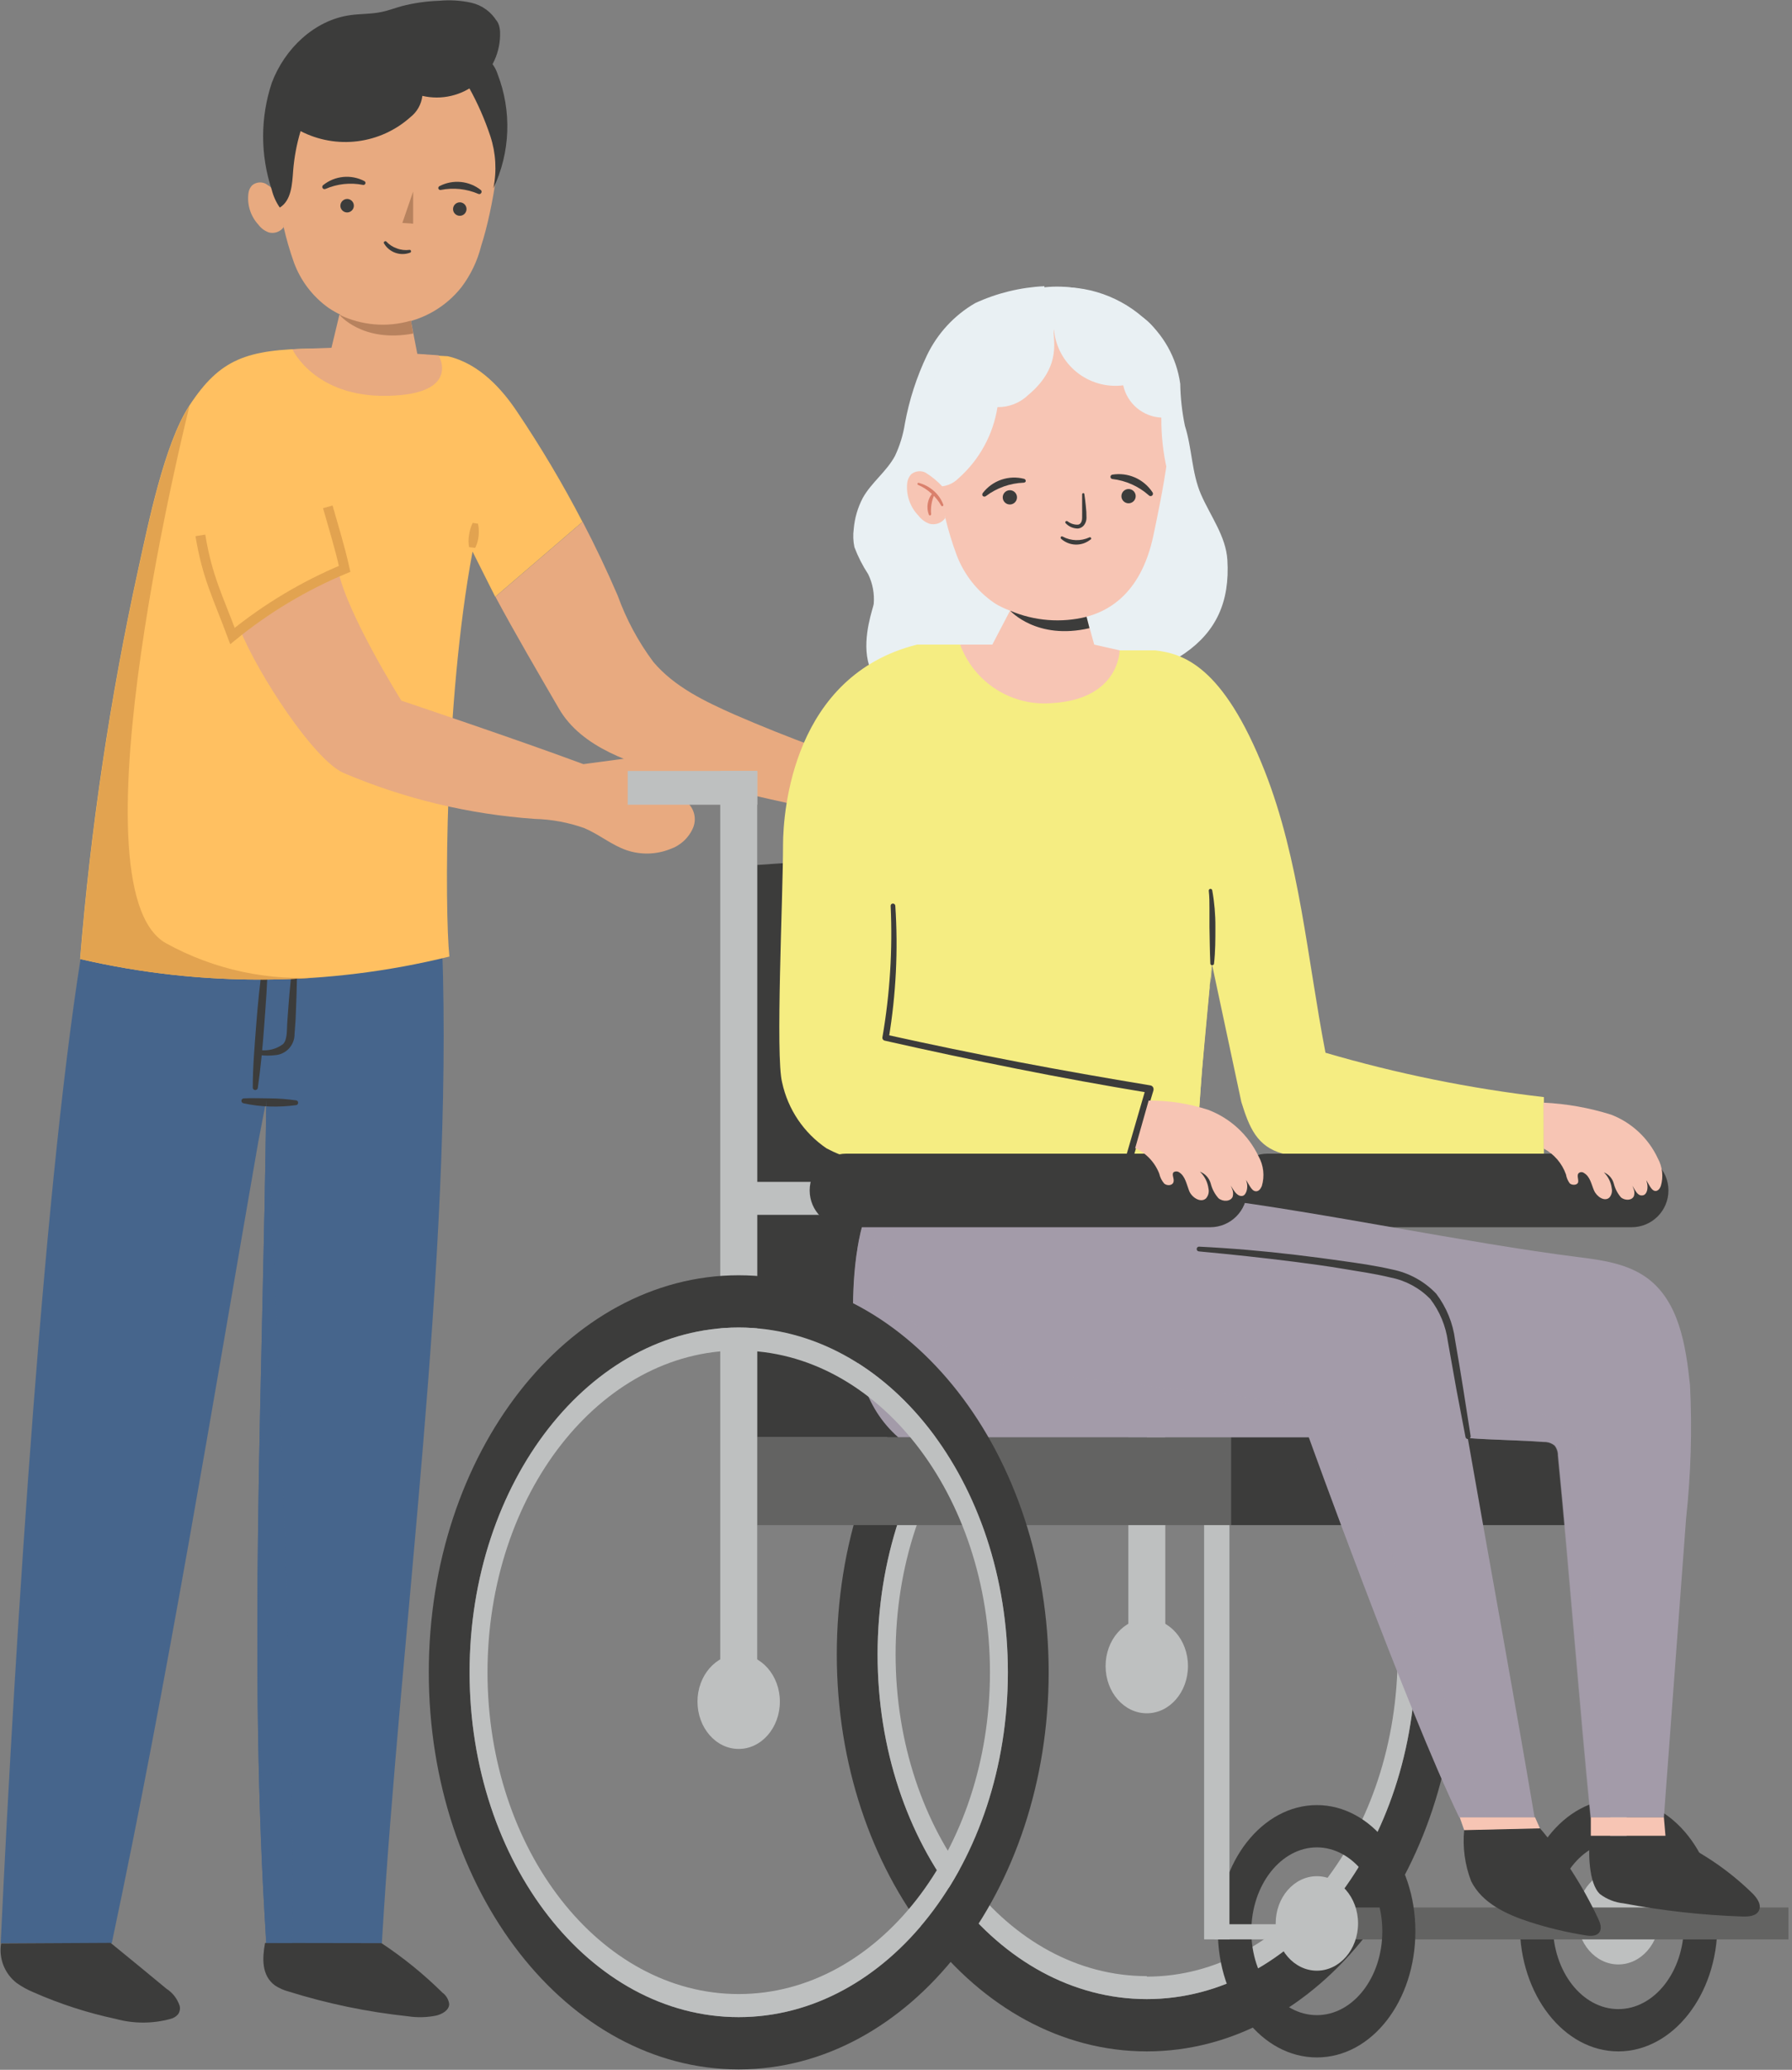 <svg width="181" height="209" viewBox="0 0 181 209" fill="none" xmlns="http://www.w3.org/2000/svg">
<rect x="0" y="0" width="181" height="209" fill="#808080" stroke="none"/>
<g clip-path="url(#clip0_1_233)">
<path d="M26.9 111.08C26.56 139.31 25.04 168.02 26.9 196.21H38.57C40.42 164.8 45.78 127.11 44.66 95.61L8.55 94.31C4.55 117.62 1.55 164.81 0.07 196.21H11.29C16.97 169.42 21.4 142.21 26.09 115.28L26.9 111.08Z" fill="#46658C"/>
<path d="M26.9 111.08C26.56 139.31 25.04 168.02 26.9 196.21H29.57" fill="#46658C"/>
<path d="M29.92 111.59C29.032 111.712 28.136 111.759 27.24 111.73C26.345 111.705 25.454 111.595 24.58 111.4C24.548 111.393 24.517 111.38 24.49 111.361C24.463 111.342 24.44 111.318 24.422 111.29C24.405 111.262 24.393 111.231 24.387 111.198C24.382 111.166 24.383 111.132 24.39 111.1C24.403 111.048 24.432 111.001 24.474 110.967C24.515 110.933 24.566 110.913 24.62 110.91C25.52 110.86 26.39 110.91 27.27 110.91C28.15 110.91 29.03 110.99 29.92 111.11C29.979 111.12 30.032 111.153 30.068 111.201C30.104 111.25 30.119 111.31 30.11 111.37C30.108 111.423 30.089 111.474 30.054 111.514C30.02 111.554 29.972 111.581 29.92 111.59Z" fill="#3C3C3B"/>
<path d="M27.03 97.11C27.03 99.24 26.84 101.37 26.69 103.5C26.54 105.63 26.34 107.74 26.04 109.86C26.028 109.919 25.996 109.972 25.95 110.01C25.903 110.048 25.845 110.069 25.785 110.069C25.725 110.069 25.667 110.048 25.62 110.01C25.574 109.972 25.542 109.919 25.53 109.86C25.53 107.72 25.72 105.6 25.88 103.47C26.04 101.34 26.26 99.22 26.56 97.11C26.57 97.048 26.604 96.992 26.654 96.955C26.705 96.918 26.768 96.901 26.83 96.91C26.88 96.919 26.925 96.943 26.961 96.979C26.997 97.015 27.021 97.06 27.03 97.11Z" fill="#3C3C3B"/>
<path d="M30 97.59C30 99.42 29.93 101.23 29.85 103.05L29.75 104.43C29.751 104.972 29.544 105.494 29.172 105.888C28.8 106.283 28.291 106.519 27.75 106.55C27.275 106.605 26.795 106.605 26.32 106.55C26.261 106.538 26.208 106.506 26.17 106.46C26.132 106.413 26.111 106.355 26.111 106.295C26.111 106.235 26.132 106.177 26.17 106.13C26.208 106.084 26.261 106.052 26.32 106.04C27.131 106.134 27.948 105.912 28.6 105.42C29.06 104.93 28.95 103.93 29.03 103.03C29.16 101.22 29.29 99.4 29.53 97.59C29.534 97.56 29.543 97.53 29.558 97.504C29.574 97.477 29.594 97.454 29.618 97.436C29.642 97.417 29.67 97.403 29.7 97.395C29.729 97.388 29.76 97.386 29.79 97.39C29.842 97.396 29.891 97.419 29.929 97.455C29.966 97.491 29.992 97.538 30 97.59Z" fill="#3C3C3B"/>
<path d="M80.96 81.39C76.72 80.503 72.507 79.487 68.32 78.34C63.87 77.13 58.74 75.53 56.44 71.53C54.44 68.08 52.05 64.01 50.04 60.26L58.85 52.69C60.123 55.13 61.303 57.613 62.39 60.14C63.254 62.538 64.467 64.796 65.99 66.84C68.13 69.37 71.22 70.84 74.25 72.18C76.957 73.353 79.697 74.45 82.47 75.47L80.96 81.39Z" fill="#E8AA80"/>
<path d="M45.22 35.97C48.46 36.71 50.77 39.39 52.22 41.56C54.632 45.142 56.839 48.858 58.83 52.69L50.02 60.26L47.73 55.7C44.88 70.91 44.91 91.95 45.39 96.59C33.149 99.602 20.37 99.688 8.09 96.84C9.16 83.606 11.121 70.46 13.96 57.49C14.96 52.96 16.59 44.82 19.13 40.95C22.22 36.24 24.89 35.28 31.62 35.2L45.22 35.97Z" fill="#FFC061"/>
<path d="M32.77 98.65C24.506 99.326 16.187 98.715 8.11 96.84C9.18 83.606 11.141 70.46 13.98 57.49C14.98 52.96 16.61 44.82 19.15 40.95C19.15 40.95 6.87 89.58 16.74 95.23C21.626 97.934 27.206 99.124 32.77 98.65Z" fill="#E2A350"/>
<path d="M48.28 52.88C48.364 53.288 48.385 53.706 48.34 54.12C48.3 54.537 48.184 54.944 48 55.32L47.38 55.25C47.305 54.837 47.305 54.413 47.38 54C47.436 53.584 47.558 53.179 47.74 52.8L48.28 52.88Z" fill="#E2A350"/>
<path d="M34.17 57.7C35.17 62.21 40.54 70.75 40.54 70.75C40.54 70.75 52.24 74.67 58.93 77.16L66.4 76.16C67.14 76.06 68.25 76.34 68.06 77.07C67.99 77.36 67.7 77.55 67.43 77.7C66.71 78.12 65.87 78.79 66.11 79.59C66.43 80.59 68.01 80.32 69.02 80.75C69.497 81.017 69.861 81.448 70.045 81.962C70.229 82.477 70.22 83.041 70.02 83.55C69.807 84.06 69.489 84.519 69.085 84.897C68.682 85.274 68.203 85.561 67.68 85.74C66.276 86.296 64.72 86.335 63.29 85.85C61.77 85.33 60.5 84.24 59.02 83.62C57.413 83.048 55.725 82.734 54.02 82.69C47.393 82.226 40.888 80.668 34.77 78.08C31.77 76.85 26.02 68.01 24.24 63.56L29.45 60.03L34.17 57.7Z" fill="#E8AA80"/>
<path d="M20.24 54.06C20.93 58.29 22.02 60.28 23.48 64.22C26.91 61.425 30.726 59.141 34.81 57.44C34.34 55.3 33.55 52.75 33.11 51.18" stroke="#E2A350" stroke-miterlimit="10"/>
<path d="M34.28 31.78L33.48 35.12L29.53 35.26C29.53 35.26 31.76 40.15 39.2 39.97C46.64 39.79 44.3 35.88 44.3 35.88L42.15 35.73L41.5 32.38L34.28 31.78Z" fill="#E8AA80"/>
<path d="M50.36 9.52C50.98 14.21 49.78 21.19 48.6 24.83C48.223 26.344 47.542 27.766 46.6 29.01C45.034 30.983 42.781 32.293 40.291 32.676C37.801 33.06 35.258 32.49 33.17 31.08C31.578 29.94 30.365 28.348 29.69 26.51C27.996 21.758 27.475 16.667 28.17 11.67C28.17 11.67 27.44 1.08 40.78 1.76C40.78 1.76 49.32 1.69 50.36 9.52Z" fill="#E8AA80"/>
<path d="M34.38 20.78C34.382 20.914 34.423 21.044 34.499 21.155C34.575 21.265 34.682 21.351 34.807 21.401C34.931 21.451 35.067 21.463 35.199 21.436C35.33 21.408 35.45 21.343 35.544 21.247C35.638 21.152 35.702 21.031 35.728 20.899C35.753 20.767 35.739 20.631 35.687 20.508C35.636 20.384 35.548 20.278 35.437 20.204C35.325 20.13 35.194 20.09 35.06 20.09C34.879 20.093 34.706 20.166 34.579 20.296C34.451 20.425 34.38 20.599 34.38 20.78Z" fill="#3C3C3B"/>
<path d="M45.76 21.12C45.762 21.254 45.803 21.384 45.879 21.495C45.955 21.605 46.062 21.691 46.187 21.741C46.311 21.791 46.447 21.803 46.579 21.776C46.71 21.748 46.83 21.683 46.924 21.587C47.018 21.492 47.082 21.371 47.108 21.239C47.133 21.107 47.119 20.971 47.067 20.848C47.016 20.724 46.928 20.618 46.817 20.544C46.705 20.47 46.574 20.43 46.44 20.43C46.35 20.43 46.261 20.448 46.178 20.483C46.094 20.517 46.019 20.569 45.956 20.633C45.892 20.697 45.842 20.773 45.809 20.857C45.775 20.94 45.759 21.03 45.76 21.12Z" fill="#3C3C3B"/>
<path d="M36.66 18.67C35.384 18.418 34.062 18.561 32.87 19.08C32.816 19.104 32.754 19.106 32.698 19.086C32.642 19.065 32.596 19.024 32.57 18.97C32.551 18.924 32.546 18.874 32.557 18.826C32.568 18.777 32.593 18.733 32.63 18.7C33.211 18.231 33.916 17.942 34.659 17.869C35.401 17.796 36.149 17.942 36.81 18.29C36.834 18.302 36.856 18.32 36.873 18.341C36.89 18.362 36.903 18.387 36.91 18.413C36.918 18.439 36.92 18.466 36.916 18.494C36.913 18.52 36.904 18.547 36.89 18.57C36.867 18.609 36.833 18.64 36.792 18.658C36.75 18.676 36.704 18.68 36.66 18.67Z" fill="#3C3C3B"/>
<path d="M44.4 18.79C45.062 18.448 45.809 18.304 46.551 18.377C47.292 18.45 47.997 18.735 48.58 19.2C48.621 19.243 48.645 19.3 48.645 19.36C48.645 19.42 48.621 19.477 48.58 19.52C48.549 19.557 48.507 19.583 48.46 19.594C48.413 19.605 48.364 19.6 48.32 19.58C47.123 19.064 45.798 18.925 44.52 19.18C44.466 19.192 44.409 19.182 44.362 19.152C44.315 19.122 44.282 19.074 44.27 19.02C44.264 18.973 44.273 18.925 44.297 18.883C44.32 18.842 44.356 18.809 44.4 18.79Z" fill="#3C3C3B"/>
<path d="M41.43 25.51C40.949 25.693 40.418 25.7 39.932 25.527C39.447 25.355 39.038 25.016 38.78 24.57C38.771 24.554 38.766 24.536 38.764 24.517C38.763 24.499 38.765 24.48 38.77 24.462C38.776 24.445 38.785 24.428 38.797 24.414C38.809 24.4 38.824 24.389 38.84 24.38C38.865 24.363 38.895 24.354 38.925 24.354C38.955 24.354 38.985 24.363 39.01 24.38C39.303 24.699 39.67 24.94 40.08 25.08C40.49 25.241 40.934 25.292 41.37 25.23C41.387 25.229 41.404 25.231 41.421 25.236C41.437 25.241 41.452 25.25 41.465 25.261C41.478 25.272 41.489 25.286 41.496 25.301C41.504 25.316 41.509 25.333 41.51 25.35C41.52 25.382 41.517 25.416 41.502 25.446C41.487 25.476 41.461 25.499 41.43 25.51Z" fill="#3C3C3B"/>
<path d="M41.73 19.34V22.39C41.73 22.46 41.73 22.53 41.73 22.57C41.703 22.582 41.674 22.589 41.645 22.589C41.616 22.589 41.587 22.582 41.56 22.57L40.64 22.51" fill="#B7825E"/>
<path d="M41.5 32.38C39.102 33.082 36.529 32.868 34.28 31.78C34.28 31.78 36.59 34.64 41.73 33.68L41.5 32.38Z" fill="#B7825E"/>
<path d="M28.66 22.93C28.492 23.162 28.258 23.337 27.989 23.434C27.719 23.53 27.427 23.543 27.15 23.47C26.732 23.318 26.367 23.047 26.1 22.69C25.705 22.261 25.41 21.75 25.237 21.193C25.064 20.636 25.017 20.047 25.1 19.47C25.14 19.184 25.27 18.918 25.47 18.71C25.657 18.555 25.885 18.457 26.126 18.429C26.368 18.401 26.612 18.443 26.83 18.55C27.434 18.925 27.983 19.383 28.46 19.91L28.66 22.93Z" fill="#E8AA80"/>
<path d="M26.09 19.59C26.589 19.758 27.047 20.028 27.436 20.383C27.825 20.737 28.137 21.169 28.35 21.65" fill="#E8AA80"/>
<path d="M27.57 20.59C27.373 20.88 27.238 21.207 27.173 21.551C27.107 21.895 27.113 22.248 27.19 22.59" fill="#E8AA80"/>
<path d="M49.68 1.77C50.27 1.91 50.49 2.63 50.51 3.24C50.542 4.221 50.347 5.196 49.942 6.09C49.537 6.984 48.931 7.773 48.173 8.395C47.414 9.018 46.522 9.457 45.566 9.68C44.61 9.903 43.616 9.903 42.66 9.68C42.61 10.103 42.477 10.512 42.267 10.883C42.058 11.253 41.776 11.579 41.44 11.84C39.952 13.168 38.096 14.012 36.117 14.262C34.139 14.512 32.132 14.156 30.36 13.24C29.968 14.543 29.717 15.884 29.61 17.24C29.51 18.61 29.43 20.24 28.26 20.96C27.884 20.417 27.61 19.811 27.45 19.17C26.285 15.664 26.285 11.876 27.45 8.37C28.74 4.93 31.75 2.03 35.38 1.53C36.44 1.38 37.53 1.43 38.58 1.2C39.25 1.06 39.89 0.81 40.58 0.62C41.813 0.301 43.077 0.119 44.35 0.08C45.444 -0.024 46.547 0.043 47.62 0.28C48.155 0.404 48.66 0.636 49.103 0.961C49.547 1.286 49.92 1.697 50.2 2.17" fill="#3C3C3B"/>
<path d="M47.39 8.88C48.254 10.436 48.97 12.07 49.53 13.76C50.087 15.457 50.191 17.27 49.83 19.02C50.682 17.227 51.16 15.278 51.234 13.294C51.307 11.31 50.976 9.332 50.26 7.48C50.082 6.923 49.766 6.421 49.34 6.02C49.126 5.824 48.855 5.699 48.567 5.663C48.278 5.627 47.986 5.682 47.73 5.82C47.455 6.017 47.257 6.303 47.17 6.63C47.052 6.983 47.013 7.357 47.054 7.726C47.096 8.096 47.217 8.452 47.41 8.77" fill="#3C3C3B"/>
<path d="M38.53 196.21C40.741 197.673 42.804 199.347 44.69 201.21C44.876 201.345 45.032 201.517 45.148 201.715C45.265 201.913 45.341 202.132 45.37 202.36C45.37 202.97 44.7 203.36 44.08 203.52C43.122 203.717 42.136 203.741 41.17 203.59C37.098 203.157 33.078 202.323 29.17 201.1C28.672 200.972 28.199 200.762 27.77 200.48C26.42 199.48 26.48 197.78 26.77 196.19L38.53 196.21Z" fill="#3C3C3B"/>
<path d="M11.17 196.18C13.063 197.72 14.947 199.267 16.82 200.82C17.45 201.226 17.919 201.837 18.15 202.55C18.183 202.696 18.184 202.847 18.155 202.993C18.126 203.139 18.066 203.278 17.98 203.4C17.781 203.629 17.515 203.79 17.22 203.86C15.41 204.355 13.5 204.355 11.69 203.86C8.842 203.253 6.064 202.355 3.4 201.18C2.796 200.933 2.222 200.617 1.69 200.24C1.091 199.778 0.627 199.162 0.349 198.458C0.071 197.753 -0.012 196.987 0.11 196.24L11.17 196.18Z" fill="#3C3C3B"/>
<g style="mix-blend-mode:multiply" opacity="0.54">
<path d="M29.53 196.21C29.95 171.64 26.9 111.08 26.9 111.08L25.99 166.36L26.86 196.21H29.53Z" fill="#46658C"/>
</g>
<path d="M123.97 56.53C123.82 54.15 122.26 52.11 121.31 49.93C120.36 47.75 120.41 45.28 119.68 42.99C119.393 41.598 119.235 40.182 119.21 38.76C118.847 36.124 117.501 33.723 115.44 32.04C114.091 30.864 112.502 29.995 110.785 29.492C109.067 28.99 107.26 28.866 105.49 29.13C105.494 29.084 105.494 29.037 105.49 28.99V28.9C103.068 29.013 100.691 29.593 98.49 30.61C96.38 31.837 94.687 33.67 93.63 35.87C92.586 38.058 91.836 40.375 91.4 42.76C91.225 43.892 90.888 44.994 90.4 46.03C89.56 47.61 88.02 48.71 87.15 50.27C86.635 51.248 86.323 52.319 86.23 53.42C86.148 54.029 86.172 54.649 86.3 55.25C86.662 56.208 87.128 57.124 87.69 57.98C88.143 58.912 88.336 59.948 88.25 60.98C88.19 61.68 83.8 72.43 97.03 70.37C99.83 69.94 102.58 71.08 105.37 70.6C118.22 68.41 124.5 65.09 123.97 56.53Z" fill="#E9F0F3"/>
<path d="M96.98 65.09C96.98 65.09 97.49 71.65 105.55 71.87C113.61 72.09 113.09 65.67 113.09 65.67L110.52 65.09L109.66 61.96L102.1 61.51L100.23 65.09H96.98Z" fill="#F7C5B4"/>
<path d="M163.46 181.66C157.97 181.66 153.51 187.36 153.51 194.4C153.51 201.44 157.97 207.14 163.46 207.14C168.95 207.14 173.46 201.44 173.46 194.4C173.46 187.36 168.96 181.66 163.46 181.66ZM163.46 202.87C159.81 202.87 156.85 199.08 156.85 194.4C156.85 189.72 159.85 185.93 163.46 185.93C167.07 185.93 170.08 189.72 170.08 194.4C170.08 199.08 167.11 202.87 163.46 202.87Z" fill="#3C3C3B"/>
<path d="M167.62 193.59C167.62 196.23 165.76 198.36 163.46 198.36C161.16 198.36 159.3 196.23 159.3 193.59C159.3 190.95 161.16 188.82 163.46 188.82C165.76 188.82 167.62 190.97 167.62 193.59Z" fill="#BEC0C0"/>
<path d="M164.3 153.39H162.63V190.35H164.3V153.39Z" fill="#BEC0C0"/>
<path d="M117.7 79.04H113.97V169.7H117.7V79.04Z" fill="#BEC0C0"/>
<path d="M115.83 126.96C98.54 126.96 84.52 144.91 84.52 167.05C84.52 189.19 98.52 207.14 115.83 207.14C133.14 207.14 147.17 189.19 147.17 167.05C147.17 144.91 133.17 126.96 115.83 126.96ZM115.83 201.86C100.83 201.86 88.64 186.28 88.64 167.05C88.64 147.82 100.81 132.23 115.83 132.23C130.85 132.23 143.01 147.82 143.01 167.05C143.01 186.28 130.84 201.86 115.83 201.86Z" fill="#3C3C3B"/>
<path d="M115.83 132.23C100.83 132.23 88.64 147.82 88.64 167.05C88.64 186.28 100.81 201.86 115.83 201.86C130.85 201.86 143.01 186.28 143.01 167.05C143.01 147.82 130.84 132.23 115.83 132.23ZM115.83 199.54C101.83 199.54 90.46 184.99 90.46 167.05C90.46 149.11 101.82 134.59 115.83 134.59C129.84 134.59 141.17 149.1 141.17 167.05C141.17 185 129.84 199.59 115.83 199.59V199.54Z" fill="#BEC0C0"/>
<path d="M119.99 168.23C119.99 170.87 118.13 173 115.83 173C113.53 173 111.67 170.87 111.67 168.23C111.67 165.59 113.53 163.46 115.83 163.46C118.13 163.46 119.99 165.59 119.99 168.23Z" fill="#BEC0C0"/>
<path d="M76.48 87.34V145.12H115.83V84.62L76.48 87.34Z" fill="#3C3C3B"/>
<path d="M85.62 119.34H74.62V122.67H85.62V119.34Z" fill="#BEC0C0"/>
<path d="M125.38 111.27C126.18 113.85 126.96 115.78 129.57 116.49H155.94V110.78C148.473 109.913 141.094 108.414 133.88 106.3C132.05 96.84 131.27 86.82 127.74 77.85C123.49 67.1 119.42 66.01 116.69 65.67H113.09C113.09 65.67 113.09 70.54 106.38 70.99C104.381 71.184 102.375 70.711 100.674 69.643C98.973 68.576 97.674 66.974 96.98 65.09H92.62C80.11 68.23 79.1 81.83 79.09 85.31C79.09 90.66 78.31 106.64 79 109.31C79.585 112.022 81.193 114.404 83.49 115.96C85.307 116.923 87.308 117.492 89.36 117.63C99.955 118.849 110.641 119.087 121.28 118.34C120.16 118.45 122.41 97.34 122.41 97.34L125.38 111.27Z" fill="#F5ED82"/>
<g style="mix-blend-mode:multiply">
<path d="M109.93 106.05C91.32 101.38 90.28 93.05 90.28 93.05L88.64 118.46C96.64 119.88 120.64 118.37 120.64 118.37L121.4 108.12L122.21 99.39C120.72 107.59 110.74 106.18 109.93 106.05Z" fill="#F5ED82"/>
</g>
<g style="mix-blend-mode:multiply">
<path d="M122.22 99.37C122.348 98.691 122.412 98.001 122.41 97.31L122.22 99.37Z" fill="#F5ED82"/>
</g>
<path d="M164.8 116.49H128.06C126.005 116.49 124.34 118.153 124.34 120.205C124.34 122.257 126.005 123.92 128.06 123.92H164.8C166.855 123.92 168.52 122.257 168.52 120.205C168.52 118.153 166.855 116.49 164.8 116.49Z" fill="#3C3C3B"/>
<path d="M87.17 126.31C94.322 127.73 101.611 128.34 108.9 128.13C111.803 128.144 114.694 127.736 117.48 126.92C120.285 126.092 122.72 124.327 124.38 121.92" stroke="#222221" stroke-width="1.23" stroke-linecap="round" stroke-linejoin="round"/>
<path d="M124.34 145.12H76.48V154H124.34V145.12Z" fill="#636362"/>
<path d="M160.75 145.12H124.34V154H160.75V145.12Z" fill="#3C3C3B"/>
<path d="M76.48 77.85H72.75V168.51H76.48V77.85Z" fill="#BEC0C0"/>
<path d="M76.49 77.85H63.4V81.26H76.49V77.85Z" fill="#BEC0C0"/>
<path d="M180.64 192.61H133.01V195.83H180.64V192.61Z" fill="#636362"/>
<path d="M155.9 111.34C158.226 111.449 160.529 111.859 162.75 112.56C164.827 113.369 166.511 114.949 167.45 116.97C167.682 117.392 167.827 117.856 167.879 118.335C167.93 118.814 167.887 119.298 167.75 119.76C167.66 120.01 167.47 120.26 167.22 120.26C166.97 120.26 166.78 120.01 166.64 119.78C166.07 118.78 165.5 117.85 164.92 116.89C165.646 117.605 166.15 118.515 166.37 119.51C166.47 119.97 166.37 120.61 165.94 120.7C165.51 120.79 165.28 120.4 165.08 120.07L163.88 118.07C164.351 118.635 164.72 119.278 164.97 119.97C165.086 120.213 165.111 120.49 165.04 120.75C164.86 121.24 164.12 121.25 163.72 120.9C163.376 120.499 163.129 120.023 163 119.51C162.933 119.257 162.808 119.023 162.634 118.826C162.46 118.63 162.243 118.477 162 118.38C162.436 118.809 162.715 119.373 162.79 119.98C162.827 120.144 162.826 120.314 162.786 120.477C162.746 120.64 162.669 120.792 162.56 120.92C162.07 121.38 161.27 120.83 161 120.2C160.73 119.57 160.61 118.81 160 118.45C159.923 118.39 159.828 118.357 159.73 118.357C159.632 118.357 159.537 118.39 159.46 118.45C159.23 118.67 159.46 119.07 159.4 119.37C159.34 119.67 158.81 119.72 158.55 119.49C158.355 119.224 158.225 118.915 158.17 118.59C157.775 117.471 156.976 116.54 155.93 115.98" fill="#F7C5B4"/>
<path d="M148.3 145.21C150.79 145.41 153.46 145.41 155.95 145.6C156.35 145.582 156.742 145.714 157.05 145.97C157.271 146.256 157.388 146.609 157.38 146.97C158.5 158.3 159.55 172.19 160.68 183.52H168.06L170.3 153.36C170.788 148.884 170.922 144.377 170.7 139.88C170.28 135.88 169.6 131.42 166.37 129.05C164.37 127.59 161.84 127.24 159.37 126.93C148.13 125.51 133.64 122.43 122.37 121.01H88.17C86.42 124.07 86.08 129.6 86.17 133.12C86.35 137.76 87.23 142.04 90.71 145.12H132.19C132.19 145.12 142.06 172.51 147.39 183.52H155C153.07 172.04 150.45 157.8 148.25 145.21" fill="#A39BA9"/>
<g style="mix-blend-mode:multiply" opacity="0.5">
<path d="M149.08 145.26L148.3 145.21L147.9 142.13C151.34 142.13 152.31 142.53 154.49 142.62C155.59 142.67 159.01 143.35 159.3 146.62L162.63 183.53H160.63C159.5 172.2 158.45 158.31 157.33 146.98C157.338 146.619 157.221 146.266 157 145.98C156.692 145.724 156.3 145.592 155.9 145.61C153.67 145.44 150.51 145.36 148.25 145.22" fill="#A39BA9"/>
</g>
<g style="mix-blend-mode:multiply" opacity="0.5">
<path d="M150.06 183.52H147.44C142.11 172.52 132.24 145.12 132.24 145.12H90.76C87.28 142.04 86.4 137.76 86.22 133.12C86.08 129.6 86.42 124.12 88.22 121.01C88.08 127.01 89.28 132.23 94.89 135.59C102.42 140.09 131.13 140.33 134.21 142.96C137.29 145.59 150.06 183.52 150.06 183.52Z" fill="#A39BA9"/>
</g>
<path d="M121.08 125.88C124.36 126.04 127.62 126.32 130.88 126.71C132.51 126.9 134.13 127.12 135.75 127.35C137.37 127.58 138.99 127.81 140.63 128.19C142.327 128.53 143.878 129.385 145.07 130.64C146.102 132.003 146.757 133.614 146.97 135.31C147.54 138.55 148.04 141.77 148.54 145.01C148.549 145.079 148.531 145.148 148.49 145.204C148.449 145.26 148.388 145.298 148.32 145.31C148.252 145.322 148.183 145.306 148.127 145.267C148.071 145.227 148.032 145.168 148.02 145.1L147.1 140.28L146.24 135.45C146.032 133.889 145.418 132.41 144.46 131.16C143.376 130.052 141.981 129.299 140.46 129C138.91 128.62 137.28 128.39 135.68 128.12C134.08 127.85 132.45 127.63 130.83 127.42C127.59 127.01 124.35 126.66 121.09 126.36C121.058 126.357 121.028 126.349 121 126.334C120.971 126.32 120.946 126.3 120.926 126.276C120.905 126.252 120.89 126.224 120.88 126.193C120.871 126.163 120.867 126.132 120.87 126.1C120.876 126.045 120.9 125.994 120.938 125.954C120.976 125.915 121.026 125.888 121.08 125.88Z" fill="#3C3C3B"/>
<path d="M168.22 185.37C171.494 186.733 174.477 188.708 177.01 191.19C177.47 191.65 177.94 192.31 177.67 192.9C177.4 193.49 176.61 193.54 175.98 193.52C171.952 193.383 167.94 192.939 163.98 192.19C163.12 192.102 162.3 191.78 161.61 191.26C160.44 190.19 160.41 186.94 160.61 185.37H168.22Z" fill="#3C3C3B"/>
<path d="M155.53 184.59C157.889 187.362 159.87 190.436 161.42 193.73C161.63 194.17 161.83 194.73 161.53 195.13C161.23 195.53 160.63 195.5 160.14 195.42C158.238 195.119 156.363 194.671 154.53 194.08C152.17 193.32 149.69 192.17 148.59 189.95C147.956 188.301 147.717 186.528 147.89 184.77L155.53 184.59Z" fill="#3C3C3B"/>
<path d="M90.17 91.46C90.421 95.914 90.169 100.382 89.42 104.78C98.26 106.78 107.15 108.51 116.09 109.97L114.04 116.85H85.49" fill="#F5ED82"/>
<path d="M90.43 91.45C90.726 95.921 90.504 100.41 89.77 104.83L89.53 104.48C93.95 105.46 98.383 106.377 102.83 107.23C107.27 108.08 111.73 108.86 116.2 109.6C116.298 109.617 116.384 109.672 116.442 109.752C116.5 109.832 116.525 109.932 116.51 110.03V110.08L114.44 116.95C114.418 117.026 114.372 117.092 114.309 117.139C114.246 117.186 114.169 117.211 114.09 117.21C104.56 117.21 95.03 117.21 85.5 117.08C85.469 117.08 85.438 117.074 85.41 117.062C85.381 117.049 85.355 117.032 85.334 117.009C85.312 116.987 85.296 116.96 85.284 116.931C85.274 116.902 85.269 116.871 85.27 116.84C85.269 116.809 85.274 116.778 85.284 116.749C85.296 116.72 85.312 116.693 85.334 116.671C85.355 116.648 85.381 116.631 85.41 116.618C85.438 116.606 85.469 116.6 85.5 116.6C95.03 116.51 104.56 116.51 114.09 116.49L113.74 116.74L115.74 109.86L116.04 110.35C111.567 109.61 107.107 108.797 102.66 107.91C98.213 107.023 93.78 106.08 89.36 105.08C89.284 105.063 89.217 105.017 89.174 104.952C89.131 104.886 89.115 104.807 89.13 104.73C89.886 100.356 90.164 95.914 89.96 91.48C89.957 91.451 89.96 91.422 89.969 91.394C89.977 91.366 89.991 91.341 90.01 91.318C90.029 91.296 90.051 91.278 90.077 91.264C90.103 91.251 90.131 91.243 90.16 91.24C90.192 91.236 90.224 91.238 90.254 91.246C90.285 91.255 90.314 91.269 90.339 91.288C90.364 91.308 90.385 91.332 90.401 91.36C90.416 91.388 90.426 91.418 90.43 91.45Z" fill="#3C3C3B"/>
<path d="M122.24 116.49H85.5C83.445 116.49 81.78 118.153 81.78 120.205C81.78 122.257 83.445 123.92 85.5 123.92H122.24C124.294 123.92 125.96 122.257 125.96 120.205C125.96 118.153 124.294 116.49 122.24 116.49Z" fill="#3C3C3B"/>
<path d="M114.66 115.93C115.774 116.442 116.646 117.367 117.09 118.51C117.172 118.879 117.344 119.223 117.59 119.51C117.87 119.75 118.4 119.73 118.52 119.38C118.64 119.03 118.33 118.64 118.52 118.38C118.606 118.319 118.709 118.286 118.815 118.286C118.921 118.286 119.024 118.319 119.11 118.38C119.72 118.77 119.85 119.59 120.11 120.25C120.37 120.91 121.27 121.5 121.81 121.01C121.928 120.875 122.012 120.714 122.056 120.54C122.099 120.366 122.101 120.185 122.06 120.01C121.975 119.362 121.672 118.762 121.2 118.31C121.463 118.411 121.698 118.572 121.888 118.78C122.077 118.989 122.215 119.239 122.29 119.51C122.427 120.059 122.695 120.567 123.07 120.99C123.5 121.36 124.3 121.35 124.51 120.83C124.583 120.553 124.555 120.258 124.43 120C124.148 119.272 123.745 118.596 123.24 118L124.54 120.08C124.76 120.43 125.08 120.83 125.48 120.76C125.88 120.69 126.05 119.98 125.95 119.49C125.707 118.425 125.162 117.453 124.38 116.69L126.24 119.78C126.39 120.02 126.58 120.29 126.87 120.29C127.16 120.29 127.34 120.02 127.45 119.76C127.598 119.263 127.645 118.742 127.589 118.227C127.532 117.711 127.373 117.213 127.12 116.76C126.09 114.594 124.263 112.91 122.02 112.06C120.082 111.432 118.057 111.118 116.02 111.13L114.66 115.93Z" fill="#F7C5B4"/>
<path d="M74.61 128.77C57.32 128.77 43.31 146.72 43.31 168.86C43.31 191 57.31 208.96 74.61 208.96C91.91 208.96 105.92 190.96 105.92 168.86C105.92 146.76 91.9 128.77 74.61 128.77ZM74.61 203.68C59.61 203.68 47.43 188.09 47.43 168.86C47.43 149.63 59.6 134.05 74.61 134.05C89.62 134.05 101.8 149.64 101.8 168.86C101.8 188.08 89.63 203.68 74.61 203.68Z" fill="#3C3C3B"/>
<path d="M74.61 134.05C59.61 134.05 47.43 149.64 47.43 168.86C47.43 188.08 59.6 203.68 74.61 203.68C89.62 203.68 101.8 188.09 101.8 168.86C101.8 149.63 89.63 134.05 74.61 134.05ZM74.61 201.35C60.61 201.35 49.24 186.81 49.24 168.86C49.24 150.91 60.6 136.37 74.61 136.37C88.62 136.37 99.99 150.92 99.99 168.86C99.99 186.8 88.63 201.35 74.61 201.35Z" fill="#BEC0C0"/>
<path d="M78.77 171.82C78.77 174.46 76.91 176.6 74.61 176.6C72.31 176.6 70.45 174.46 70.45 171.82C70.45 169.18 72.32 167.05 74.61 167.05C76.9 167.05 78.77 169.19 78.77 171.82Z" fill="#BEC0C0"/>
<path d="M147.44 183.51L147.89 184.8L155.54 184.62L155.05 183.51H147.44Z" fill="#F7C5B4"/>
<path d="M160.68 183.51V185.37H168.22L168.06 183.51H160.68Z" fill="#F7C5B4"/>
<path d="M118.17 37.91C118.88 42.84 117.33 50.11 116.5 54.06C113.96 66.12 102.5 62.37 100.35 60.83C98.66 59.649 97.364 57.987 96.63 56.06C94.78 51.078 94.16 45.723 94.82 40.45C94.82 40.45 93.93 29.3 107.99 29.85C107.99 29.85 116.98 29.67 118.17 37.91Z" fill="#F7C5B4"/>
<path d="M101.28 50.25C101.284 50.345 101.306 50.438 101.346 50.523C101.386 50.609 101.442 50.686 101.512 50.751C101.582 50.815 101.663 50.864 101.752 50.897C101.841 50.929 101.935 50.944 102.03 50.94C102.221 50.932 102.401 50.849 102.53 50.708C102.66 50.567 102.728 50.381 102.72 50.19C102.712 49.999 102.629 49.819 102.488 49.69C102.347 49.56 102.161 49.492 101.97 49.5C101.875 49.504 101.783 49.526 101.697 49.566C101.611 49.606 101.534 49.662 101.469 49.732C101.405 49.802 101.356 49.883 101.323 49.972C101.291 50.061 101.276 50.155 101.28 50.25Z" fill="#3C3C3B"/>
<path d="M113.27 50.13C113.276 50.272 113.324 50.409 113.408 50.524C113.492 50.639 113.608 50.727 113.742 50.776C113.876 50.825 114.021 50.833 114.159 50.799C114.298 50.766 114.423 50.692 114.519 50.587C114.616 50.482 114.679 50.351 114.701 50.211C114.723 50.07 114.702 49.926 114.643 49.797C114.583 49.667 114.486 49.559 114.364 49.485C114.243 49.411 114.102 49.374 113.96 49.38C113.865 49.384 113.773 49.406 113.687 49.446C113.601 49.486 113.524 49.542 113.459 49.612C113.395 49.682 113.346 49.763 113.313 49.852C113.281 49.941 113.266 50.035 113.27 50.13Z" fill="#3C3C3B"/>
<path d="M103.39 48.74C102.02 48.79 100.697 49.258 99.6 50.08C99.554 50.123 99.493 50.147 99.43 50.147C99.367 50.147 99.306 50.123 99.26 50.08C99.231 50.037 99.216 49.987 99.216 49.935C99.216 49.883 99.231 49.833 99.26 49.79C99.738 49.166 100.39 48.696 101.133 48.44C101.876 48.184 102.679 48.153 103.44 48.35C103.468 48.357 103.495 48.37 103.519 48.387C103.542 48.404 103.562 48.426 103.577 48.452C103.592 48.477 103.601 48.504 103.605 48.533C103.609 48.562 103.607 48.592 103.6 48.62C103.578 48.656 103.547 48.686 103.51 48.707C103.474 48.728 103.432 48.739 103.39 48.74Z" fill="#3C3C3B"/>
<path d="M112.34 47.93C113.115 47.801 113.911 47.9 114.632 48.214C115.352 48.529 115.966 49.044 116.4 49.7C116.441 49.749 116.461 49.812 116.455 49.876C116.45 49.94 116.419 49.999 116.37 50.04C116.321 50.081 116.258 50.101 116.194 50.095C116.13 50.09 116.071 50.059 116.03 50.01C115.003 49.101 113.722 48.528 112.36 48.37C112.331 48.367 112.303 48.359 112.277 48.346C112.251 48.332 112.229 48.314 112.21 48.292C112.191 48.269 112.177 48.244 112.169 48.216C112.16 48.188 112.157 48.159 112.16 48.13C112.165 48.082 112.185 48.037 112.218 48.001C112.25 47.965 112.293 47.94 112.34 47.93Z" fill="#3C3C3B"/>
<path d="M110.17 54.46C109.746 54.813 109.21 55.001 108.659 54.99C108.108 54.979 107.579 54.769 107.17 54.4C107.143 54.372 107.127 54.334 107.127 54.295C107.127 54.256 107.143 54.218 107.17 54.19C107.196 54.171 107.228 54.16 107.26 54.16C107.292 54.16 107.324 54.171 107.35 54.19C107.757 54.407 108.209 54.527 108.671 54.541C109.132 54.555 109.59 54.462 110.01 54.27C110.039 54.25 110.075 54.243 110.11 54.249C110.144 54.256 110.175 54.276 110.195 54.305C110.215 54.334 110.222 54.37 110.216 54.405C110.209 54.44 110.189 54.47 110.16 54.49L110.17 54.46Z" fill="#3C3C3B"/>
<path d="M109.52 49.86C109.58 50.26 109.63 50.66 109.67 51.07C109.72 51.481 109.743 51.896 109.74 52.31C109.736 52.553 109.66 52.79 109.52 52.99C109.443 53.099 109.344 53.19 109.228 53.255C109.112 53.321 108.983 53.36 108.85 53.37C108.623 53.366 108.399 53.318 108.192 53.227C107.984 53.136 107.796 53.004 107.64 52.84C107.627 52.827 107.616 52.811 107.609 52.794C107.602 52.777 107.598 52.759 107.598 52.74C107.598 52.721 107.602 52.703 107.609 52.686C107.616 52.669 107.627 52.653 107.64 52.64C107.667 52.62 107.701 52.609 107.735 52.609C107.769 52.609 107.802 52.62 107.83 52.64C108.115 52.863 108.468 52.983 108.83 52.98C109.14 52.98 109.29 52.68 109.3 52.31C109.31 51.94 109.3 51.53 109.3 51.13C109.3 50.73 109.3 50.32 109.3 49.92C109.3 49.902 109.304 49.884 109.311 49.868C109.318 49.851 109.328 49.837 109.342 49.824C109.355 49.812 109.37 49.803 109.387 49.797C109.404 49.791 109.422 49.789 109.44 49.79C109.475 49.802 109.504 49.827 109.52 49.86Z" fill="#3C3C3B"/>
<path d="M109.75 62.28C107.182 62.92 104.475 62.706 102.04 61.67C102.04 61.67 104.71 64.67 110.04 63.43L109.75 62.28Z" fill="#3C3C3B"/>
<path d="M94.63 49.1C93.688 46.25 93.434 43.217 93.89 40.25C94.076 38.868 94.463 37.52 95.04 36.25C96.04 34 104.04 23.93 115.44 32.06C118.02 33.91 118.74 37.8 118.81 40.61C119.018 42.922 118.696 45.251 117.87 47.42C117.476 45.698 117.285 43.936 117.3 42.17C116.389 42.125 115.519 41.781 114.823 41.192C114.127 40.603 113.644 39.801 113.45 38.91C112.616 39.015 111.769 38.951 110.96 38.721C110.152 38.491 109.398 38.1 108.744 37.572C108.09 37.043 107.55 36.388 107.156 35.645C106.762 34.902 106.522 34.088 106.45 33.25C106.24 33.99 107.45 36.89 103.86 39.88C103.027 40.685 101.909 41.127 100.75 41.11C100.314 43.887 98.924 46.426 96.82 48.29C96.535 48.581 96.189 48.807 95.807 48.95C95.425 49.094 95.017 49.152 94.61 49.12" fill="#E9F0F3"/>
<path d="M95.48 52.3C95.308 52.547 95.065 52.737 94.782 52.842C94.5 52.947 94.192 52.964 93.9 52.89C93.454 52.738 93.064 52.456 92.78 52.08C92.35 51.639 92.024 51.108 91.826 50.525C91.629 49.941 91.565 49.321 91.64 48.71C91.686 48.404 91.822 48.119 92.03 47.89C92.228 47.729 92.466 47.627 92.719 47.595C92.972 47.563 93.229 47.603 93.46 47.71C94.098 48.103 94.68 48.581 95.19 49.13L95.48 52.3Z" fill="#F7C5B4"/>
<path d="M92.76 48.75C93.322 48.889 93.843 49.16 94.28 49.54C94.73 49.919 95.074 50.408 95.28 50.96C95.285 50.975 95.286 50.991 95.285 51.007C95.283 51.022 95.278 51.038 95.271 51.052C95.264 51.066 95.254 51.078 95.241 51.088C95.229 51.098 95.215 51.105 95.2 51.11C95.173 51.116 95.145 51.113 95.12 51.103C95.095 51.092 95.074 51.073 95.06 51.05C94.801 50.584 94.463 50.168 94.06 49.82C93.668 49.461 93.218 49.17 92.73 48.96C92.704 48.949 92.683 48.928 92.672 48.902C92.661 48.876 92.66 48.847 92.67 48.82C92.679 48.802 92.691 48.787 92.707 48.775C92.722 48.763 92.741 48.754 92.76 48.75Z" fill="#DA806C"/>
<path d="M94.39 49.92C94.1 50.544 93.983 51.235 94.05 51.92C94.049 51.951 94.037 51.98 94.017 52.004C93.997 52.027 93.97 52.043 93.94 52.05C93.915 52.051 93.891 52.045 93.87 52.032C93.849 52.02 93.831 52.002 93.82 51.98C93.677 51.609 93.638 51.206 93.709 50.814C93.779 50.422 93.956 50.058 94.22 49.76C94.24 49.741 94.267 49.73 94.295 49.73C94.323 49.73 94.35 49.741 94.37 49.76C94.382 49.769 94.393 49.78 94.4 49.793C94.408 49.806 94.413 49.821 94.415 49.836C94.417 49.851 94.416 49.866 94.411 49.88C94.407 49.895 94.4 49.908 94.39 49.92Z" fill="#DA806C"/>
<path d="M133.01 182.27C127.51 182.27 123.01 187.97 123.01 195.01C123.01 202.05 127.46 207.75 133.01 207.75C138.56 207.75 142.96 202.05 142.96 195.01C142.96 187.97 138.5 182.27 133.01 182.27ZM133.01 203.48C129.35 203.48 126.39 199.69 126.39 195.01C126.39 190.33 129.39 186.54 133.01 186.54C136.63 186.54 139.62 190.33 139.62 195.01C139.62 199.69 136.66 203.48 133.01 203.48Z" fill="#3C3C3B"/>
<path d="M133.01 198.99C135.307 198.99 137.17 196.854 137.17 194.22C137.17 191.586 135.307 189.45 133.01 189.45C130.712 189.45 128.85 191.586 128.85 194.22C128.85 196.854 130.712 198.99 133.01 198.99Z" fill="#BEC0C0"/>
<path d="M124.18 154H121.62V195.83H124.18V154Z" fill="#BEC0C0"/>
<path d="M134.16 194.3H122.67V195.83H134.16V194.3Z" fill="#BEC0C0"/>
<path d="M122.41 97.31C122.497 94.845 122.433 92.377 122.22 89.92L122.41 97.31Z" fill="#F5ED82"/>
<path d="M122.25 97.31C122.19 96.08 122.19 94.84 122.16 93.61V91.77C122.16 91.16 122.16 90.55 122.09 89.95C122.087 89.926 122.089 89.902 122.096 89.879C122.102 89.856 122.113 89.835 122.128 89.817C122.143 89.798 122.162 89.782 122.182 89.771C122.203 89.76 122.226 89.752 122.25 89.75C122.293 89.749 122.335 89.761 122.369 89.787C122.404 89.812 122.429 89.849 122.44 89.89C122.661 91.118 122.768 92.363 122.76 93.61C122.76 94.85 122.76 96.08 122.62 97.32C122.613 97.362 122.59 97.399 122.557 97.425C122.524 97.451 122.482 97.463 122.44 97.46C122.418 97.463 122.395 97.461 122.373 97.455C122.352 97.449 122.331 97.439 122.314 97.425C122.296 97.411 122.281 97.393 122.27 97.374C122.259 97.354 122.252 97.332 122.25 97.31Z" fill="#3C3C3B"/>
</g>
<defs>
<clipPath id="clip0_1_233">
<rect width="180.64" height="208.96" fill="white"/>
</clipPath>
</defs>
</svg>
